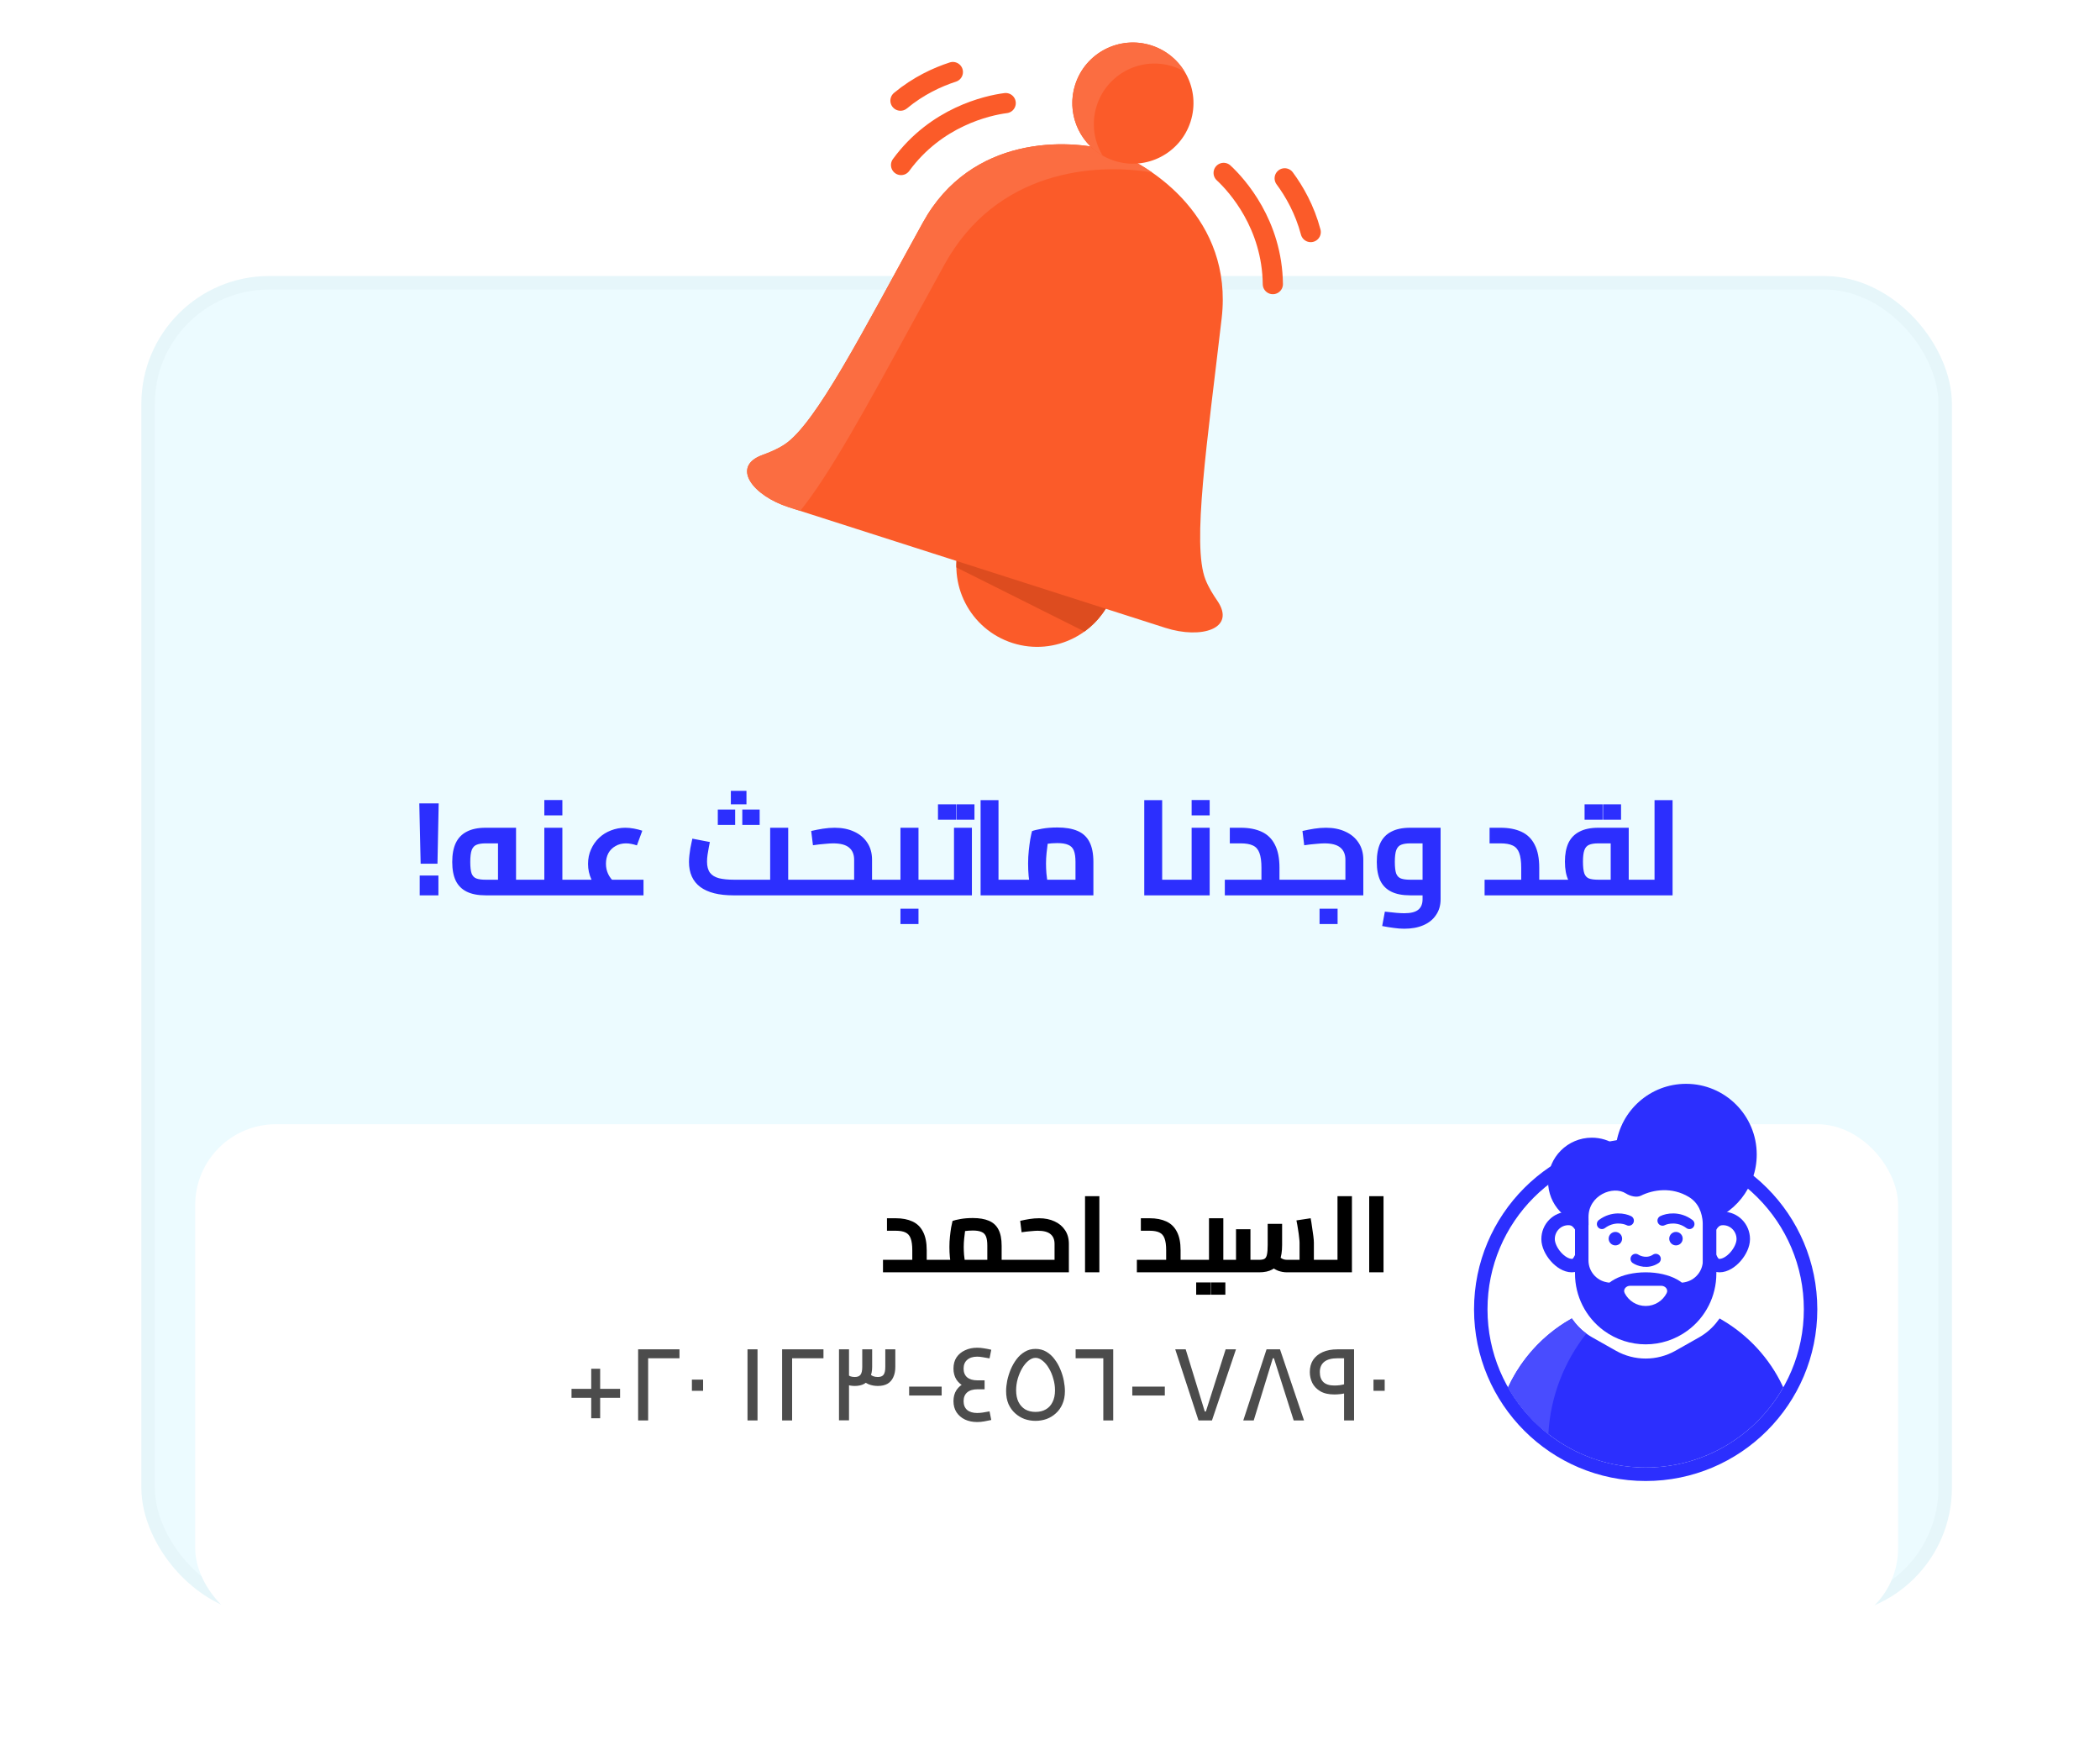 <svg width="312" height="260" viewBox="0 0 312 260" fill="none" xmlns="http://www.w3.org/2000/svg">
<g clip-path="url(#clip0_639_10983)">
<rect x="22" y="42" width="267" height="197" rx="18" fill="#ECFBFF" stroke="#E6F6FA" stroke-width="2"/>
<path d="M62.496 128.3L62.296 119.34H65.176L64.996 128.3H62.496ZM62.356 133V130.06H65.136V133H62.356ZM72.149 133C71.015 133 70.082 132.82 69.349 132.46C68.615 132.1 68.069 131.553 67.709 130.82C67.362 130.087 67.189 129.16 67.189 128.04C67.189 126.92 67.362 125.987 67.709 125.24C68.069 124.48 68.615 123.913 69.349 123.54C70.082 123.153 71.015 122.96 72.149 122.96H76.669V131.74H73.989V124.7L74.649 125.28H72.149C71.602 125.28 71.162 125.347 70.829 125.48C70.495 125.6 70.249 125.86 70.089 126.26C69.942 126.647 69.869 127.24 69.869 128.04C69.869 128.8 69.935 129.373 70.069 129.76C70.215 130.133 70.455 130.38 70.789 130.5C71.122 130.62 71.575 130.68 72.149 130.68H78.769V133H72.149ZM78.769 133V130.68C78.929 130.68 79.035 130.787 79.089 131C79.142 131.2 79.169 131.48 79.169 131.84C79.169 132.187 79.142 132.467 79.089 132.68C79.035 132.893 78.929 133 78.769 133ZM83.552 133V130.68H85.651V133H83.552ZM78.772 133V130.68H82.431L80.871 131.98V122.96H83.552V133H78.772ZM78.772 133C78.612 133 78.505 132.893 78.451 132.68C78.398 132.467 78.371 132.187 78.371 131.84C78.371 131.48 78.398 131.2 78.451 131C78.505 130.787 78.612 130.68 78.772 130.68V133ZM85.651 133V130.68C85.811 130.68 85.918 130.787 85.972 131C86.025 131.2 86.052 131.48 86.052 131.84C86.052 132.187 86.025 132.467 85.972 132.68C85.918 132.893 85.811 133 85.651 133ZM80.871 121.12V118.84H83.552V121.12H80.871ZM89.406 132.68C88.727 132.04 88.213 131.36 87.867 130.64C87.533 129.92 87.367 129.153 87.367 128.34C87.367 127.553 87.513 126.833 87.806 126.18C88.1 125.513 88.5 124.94 89.007 124.46C89.513 123.98 90.1 123.613 90.766 123.36C91.447 123.093 92.16 122.96 92.906 122.96C93.306 122.96 93.727 123 94.166 123.08C94.606 123.16 95.026 123.267 95.427 123.4L94.626 125.58C94.347 125.487 94.067 125.413 93.787 125.36C93.52 125.307 93.26 125.28 93.007 125.28C92.42 125.28 91.9 125.413 91.447 125.68C90.993 125.933 90.64 126.287 90.386 126.74C90.147 127.193 90.026 127.713 90.026 128.3C90.026 129.393 90.453 130.313 91.306 131.06L89.406 132.68ZM85.647 133V130.68H95.606V133H85.647ZM85.647 133C85.487 133 85.38 132.893 85.326 132.68C85.273 132.467 85.246 132.187 85.246 131.84C85.246 131.48 85.273 131.2 85.326 131C85.38 130.787 85.487 130.68 85.647 130.68V133ZM117.104 133V130.68H119.204V133H117.104ZM108.944 133C106.798 133 105.164 132.587 104.044 131.76C102.924 130.92 102.364 129.68 102.364 128.04C102.364 127.72 102.384 127.387 102.424 127.04C102.464 126.68 102.511 126.34 102.564 126.02C102.631 125.687 102.691 125.393 102.744 125.14C102.798 124.887 102.838 124.7 102.864 124.58L105.464 125.08C105.424 125.293 105.371 125.567 105.304 125.9C105.238 126.233 105.178 126.587 105.124 126.96C105.071 127.32 105.044 127.667 105.044 128C105.044 128.693 105.191 129.24 105.484 129.64C105.778 130.027 106.224 130.3 106.824 130.46C107.424 130.607 108.178 130.68 109.084 130.68H114.424V122.96H117.104V133H108.944ZM119.204 133V130.68C119.364 130.68 119.471 130.787 119.524 131C119.578 131.2 119.604 131.48 119.604 131.84C119.604 132.187 119.578 132.467 119.524 132.68C119.471 132.893 119.364 133 119.204 133ZM108.584 119.48V117.48H110.904V119.48H108.584ZM106.644 122.54V120.26H109.224V122.54H106.644ZM110.284 122.54V120.26H112.864V122.54H110.284ZM129.561 133V130.68H131.681V133H129.561ZM119.201 133V130.68H127.801L126.901 131.42V127.72C126.901 126.92 126.648 126.313 126.141 125.9C125.648 125.487 124.861 125.28 123.781 125.28C123.475 125.28 123.055 125.307 122.521 125.36C121.988 125.4 121.408 125.467 120.781 125.56L120.521 123.44C121.095 123.307 121.675 123.193 122.261 123.1C122.861 123.007 123.448 122.96 124.021 122.96C125.115 122.96 126.075 123.153 126.901 123.54C127.728 123.913 128.375 124.453 128.841 125.16C129.321 125.867 129.561 126.72 129.561 127.72V133H119.201ZM119.201 133C119.041 133 118.935 132.893 118.881 132.68C118.828 132.467 118.801 132.187 118.801 131.84C118.801 131.48 118.828 131.2 118.881 131C118.935 130.787 119.041 130.68 119.201 130.68V133ZM131.681 133V130.68C131.828 130.68 131.928 130.787 131.981 131C132.048 131.2 132.081 131.48 132.081 131.84C132.081 132.187 132.048 132.467 131.981 132.68C131.928 132.893 131.828 133 131.681 133ZM136.462 133V130.68H138.562V133H136.462ZM131.682 133V130.68H135.342L133.782 131.98V122.96H136.462V133H131.682ZM131.682 133C131.522 133 131.415 132.893 131.362 132.68C131.308 132.467 131.282 132.187 131.282 131.84C131.282 131.48 131.308 131.2 131.362 131C131.415 130.787 131.522 130.68 131.682 130.68V133ZM138.562 133V130.68C138.722 130.68 138.828 130.787 138.882 131C138.935 131.2 138.962 131.48 138.962 131.84C138.962 132.187 138.935 132.467 138.882 132.68C138.828 132.893 138.722 133 138.562 133ZM133.782 137.26V134.98H136.462V137.26H133.782ZM138.557 133V130.68H143.297L141.737 131.98V122.96H144.397V133H138.557ZM138.557 133C138.397 133 138.29 132.893 138.237 132.68C138.183 132.467 138.157 132.187 138.157 131.84C138.157 131.48 138.183 131.2 138.237 131C138.29 130.787 138.397 130.68 138.557 130.68V133ZM139.357 121.76V119.48H142.037V121.76H139.357ZM142.097 121.76V119.48H144.777V121.76H142.097ZM148.349 133V130.68H150.629V133H148.349ZM145.689 133V118.86H148.349V133H145.689ZM150.629 133V130.68C150.789 130.68 150.895 130.787 150.949 131C151.002 131.2 151.029 131.48 151.029 131.84C151.029 132.187 151.002 132.467 150.949 132.68C150.895 132.893 150.789 133 150.629 133ZM150.627 133V130.68H161.007L159.787 131.72V128.04C159.787 127.32 159.707 126.76 159.547 126.36C159.387 125.947 159.107 125.66 158.707 125.5C158.32 125.327 157.78 125.24 157.087 125.24C156.54 125.24 156 125.28 155.467 125.36C154.947 125.427 154.54 125.52 154.247 125.64L155.907 124.08C155.827 124.387 155.747 124.773 155.667 125.24C155.6 125.707 155.54 126.207 155.487 126.74C155.434 127.26 155.407 127.773 155.407 128.28C155.407 128.747 155.427 129.233 155.467 129.74C155.52 130.247 155.574 130.693 155.627 131.08C155.694 131.467 155.747 131.733 155.787 131.88L153.247 132.58C153.194 132.393 153.127 132.087 153.047 131.66C152.967 131.233 152.894 130.727 152.827 130.14C152.774 129.553 152.747 128.933 152.747 128.28C152.747 127.613 152.78 126.973 152.847 126.36C152.914 125.733 152.987 125.173 153.067 124.68C153.16 124.173 153.247 123.767 153.327 123.46C153.647 123.34 154.147 123.22 154.827 123.1C155.507 122.98 156.26 122.92 157.087 122.92C158.287 122.92 159.28 123.087 160.067 123.42C160.867 123.753 161.46 124.293 161.847 125.04C162.247 125.787 162.447 126.793 162.447 128.06V133H150.627ZM150.627 133C150.467 133 150.36 132.893 150.307 132.68C150.254 132.467 150.227 132.187 150.227 131.84C150.227 131.48 150.254 131.2 150.307 131C150.36 130.787 150.467 130.68 150.627 130.68V133ZM172.665 133V130.68H174.945V133H172.665ZM170.005 133V118.86H172.665V133H170.005ZM174.945 133V130.68C175.105 130.68 175.212 130.787 175.265 131C175.318 131.2 175.345 131.48 175.345 131.84C175.345 132.187 175.318 132.467 175.265 132.68C175.212 132.893 175.105 133 174.945 133ZM174.943 133V130.68H178.603L177.043 131.98V122.96H179.723V133H174.943ZM174.943 133C174.783 133 174.677 132.893 174.623 132.68C174.57 132.467 174.543 132.187 174.543 131.84C174.543 131.48 174.57 131.2 174.623 131C174.677 130.787 174.783 130.68 174.943 130.68V133ZM177.043 121.12V118.84H179.723V121.12H177.043ZM190.094 133V130.68H192.194V133H190.094ZM181.974 133V130.68H189.234L187.414 132.26V128.9C187.414 127.953 187.314 127.22 187.114 126.7C186.927 126.18 186.607 125.813 186.154 125.6C185.714 125.387 185.107 125.28 184.334 125.28H182.714V122.96H184.334C185.56 122.96 186.6 123.16 187.454 123.56C188.32 123.96 188.974 124.6 189.414 125.48C189.867 126.347 190.094 127.487 190.094 128.9V133H181.974ZM192.194 133V130.68C192.354 130.68 192.46 130.787 192.514 131C192.567 131.2 192.594 131.48 192.594 131.84C192.594 132.187 192.567 132.467 192.514 132.68C192.46 132.893 192.354 133 192.194 133ZM192.189 133V130.68H200.789L199.889 131.42V127.72C199.889 126.92 199.636 126.313 199.129 125.9C198.636 125.487 197.849 125.28 196.769 125.28C196.463 125.28 196.043 125.307 195.509 125.36C194.976 125.4 194.396 125.467 193.769 125.56L193.509 123.44C194.083 123.307 194.663 123.193 195.249 123.1C195.849 123.007 196.436 122.96 197.009 122.96C198.103 122.96 199.063 123.153 199.889 123.54C200.716 123.913 201.363 124.453 201.829 125.16C202.309 125.867 202.549 126.72 202.549 127.72V133H192.189ZM192.189 133C192.029 133 191.923 132.893 191.869 132.68C191.816 132.467 191.789 132.187 191.789 131.84C191.789 131.48 191.816 131.2 191.869 131C191.923 130.787 192.029 130.68 192.189 130.68V133ZM196.049 137.26V134.98H198.729V137.26H196.049ZM208.632 137.96C208.139 137.96 207.619 137.92 207.072 137.84C206.539 137.773 205.965 137.68 205.352 137.56L205.752 135.42C206.419 135.5 206.985 135.56 207.452 135.6C207.919 135.64 208.312 135.66 208.632 135.66C209.592 135.66 210.285 135.487 210.712 135.14C211.139 134.793 211.352 134.273 211.352 133.58V124.8L212.012 125.28H209.512C208.965 125.28 208.525 125.347 208.192 125.48C207.859 125.6 207.612 125.86 207.452 126.26C207.305 126.647 207.232 127.24 207.232 128.04C207.232 128.8 207.299 129.373 207.432 129.76C207.579 130.133 207.819 130.38 208.152 130.5C208.485 130.62 208.939 130.68 209.512 130.68H211.352V133H209.512C208.379 133 207.445 132.82 206.712 132.46C205.979 132.1 205.432 131.553 205.072 130.82C204.725 130.087 204.552 129.16 204.552 128.04C204.552 126.92 204.725 125.987 205.072 125.24C205.432 124.48 205.979 123.913 206.712 123.54C207.445 123.153 208.379 122.96 209.512 122.96H214.032V133.58C214.032 134.487 213.805 135.267 213.352 135.92C212.912 136.587 212.285 137.093 211.472 137.44C210.672 137.787 209.725 137.96 208.632 137.96ZM228.688 133V130.68H230.788V133H228.688ZM220.568 133V130.68H227.828L226.008 132.26V128.9C226.008 127.953 225.908 127.22 225.708 126.7C225.521 126.18 225.201 125.813 224.748 125.6C224.308 125.387 223.701 125.28 222.928 125.28H221.308V122.96H222.928C224.154 122.96 225.194 123.16 226.048 123.56C226.914 123.96 227.568 124.6 228.008 125.48C228.461 126.347 228.688 127.487 228.688 128.9V133H220.568ZM230.788 133V130.68C230.948 130.68 231.054 130.787 231.108 131C231.161 131.2 231.188 131.48 231.188 131.84C231.188 132.187 231.161 132.467 231.108 132.68C231.054 132.893 230.948 133 230.788 133ZM241.983 133V130.68H244.083V133H241.983ZM230.783 133V130.68H240.123L239.303 131.38V124.7L239.983 125.28H237.463C236.877 125.28 236.417 125.353 236.083 125.5C235.75 125.647 235.517 125.92 235.383 126.32C235.25 126.707 235.183 127.26 235.183 127.98C235.183 128.767 235.25 129.353 235.383 129.74C235.517 130.113 235.75 130.367 236.083 130.5C236.417 130.62 236.877 130.68 237.463 130.68V132.76C236.33 132.76 235.397 132.6 234.663 132.28C233.93 131.96 233.383 131.453 233.023 130.76C232.677 130.053 232.503 129.127 232.503 127.98C232.503 126.887 232.677 125.967 233.023 125.22C233.383 124.473 233.93 123.913 234.663 123.54C235.397 123.153 236.33 122.96 237.463 122.96H241.983V133H230.783ZM230.783 133C230.623 133 230.517 132.893 230.463 132.68C230.41 132.467 230.383 132.187 230.383 131.84C230.383 131.48 230.41 131.2 230.463 131C230.517 130.787 230.623 130.68 230.783 130.68V133ZM244.083 133V130.68C244.243 130.68 244.35 130.787 244.403 131C244.457 131.2 244.483 131.48 244.483 131.84C244.483 132.187 244.457 132.467 244.403 132.68C244.35 132.893 244.243 133 244.083 133ZM235.423 121.76V119.48H238.103V121.76H235.423ZM238.163 121.76V119.48H240.843V121.76H238.163ZM245.817 133V118.86H248.497V133H245.817ZM243.557 133V130.68H245.817V133H243.557ZM243.557 133C243.397 133 243.29 132.893 243.237 132.68C243.183 132.467 243.157 132.187 243.157 131.84C243.157 131.48 243.183 131.2 243.237 131C243.29 130.787 243.397 130.68 243.557 130.68V133Z" fill="#2C2FFE"/>
<g filter="url(#filter0_d_639_10983)">
<rect x="29" y="157" width="253" height="75" rx="12" fill="white"/>
</g>
<path d="M137.683 189V187.144H139.363V189H137.683ZM131.187 189V187.144H136.995L135.539 188.408V185.72C135.539 184.963 135.459 184.376 135.299 183.96C135.15 183.544 134.894 183.251 134.531 183.08C134.179 182.909 133.694 182.824 133.075 182.824H131.779V180.968H133.075C134.056 180.968 134.888 181.128 135.571 181.448C136.264 181.768 136.787 182.28 137.139 182.984C137.502 183.677 137.683 184.589 137.683 185.72V189H131.187ZM139.363 189V187.144C139.491 187.144 139.576 187.229 139.619 187.4C139.662 187.56 139.683 187.784 139.683 188.072C139.683 188.349 139.662 188.573 139.619 188.744C139.576 188.915 139.491 189 139.363 189ZM148.815 189V187.144H150.511V189H148.815ZM139.359 189V187.144H147.663L146.687 187.976V185.032C146.687 184.456 146.623 184.008 146.495 183.688C146.367 183.357 146.143 183.128 145.823 183C145.514 182.861 145.082 182.792 144.527 182.792C144.09 182.792 143.658 182.824 143.231 182.888C142.815 182.941 142.49 183.016 142.255 183.112L143.583 181.864C143.519 182.109 143.455 182.419 143.391 182.792C143.338 183.165 143.29 183.565 143.247 183.992C143.205 184.408 143.183 184.819 143.183 185.224C143.183 185.597 143.199 185.987 143.231 186.392C143.274 186.797 143.317 187.155 143.359 187.464C143.413 187.773 143.455 187.987 143.487 188.104L141.455 188.664C141.413 188.515 141.359 188.269 141.295 187.928C141.231 187.587 141.173 187.181 141.119 186.712C141.077 186.243 141.055 185.747 141.055 185.224C141.055 184.691 141.082 184.179 141.135 183.688C141.189 183.187 141.247 182.739 141.311 182.344C141.386 181.939 141.455 181.613 141.519 181.368C141.775 181.272 142.175 181.176 142.719 181.08C143.263 180.984 143.866 180.936 144.527 180.936C145.487 180.936 146.282 181.069 146.911 181.336C147.551 181.603 148.026 182.035 148.335 182.632C148.655 183.229 148.815 184.035 148.815 185.048V189H139.359ZM139.359 189C139.231 189 139.146 188.915 139.103 188.744C139.061 188.573 139.039 188.349 139.039 188.072C139.039 187.784 139.061 187.56 139.103 187.4C139.146 187.229 139.231 187.144 139.359 187.144V189ZM150.511 189V187.144C150.639 187.144 150.725 187.229 150.767 187.4C150.81 187.56 150.831 187.784 150.831 188.072C150.831 188.349 150.81 188.573 150.767 188.744C150.725 188.915 150.639 189 150.511 189ZM150.516 189V187.144H157.396L156.676 187.736V184.776C156.676 184.136 156.473 183.651 156.068 183.32C155.673 182.989 155.044 182.824 154.18 182.824C153.934 182.824 153.598 182.845 153.172 182.888C152.745 182.92 152.281 182.973 151.78 183.048L151.572 181.352C152.03 181.245 152.494 181.155 152.964 181.08C153.444 181.005 153.913 180.968 154.372 180.968C155.246 180.968 156.014 181.123 156.676 181.432C157.337 181.731 157.854 182.163 158.228 182.728C158.612 183.293 158.804 183.976 158.804 184.776V189H150.516ZM150.516 189C150.388 189 150.302 188.915 150.26 188.744C150.217 188.573 150.196 188.349 150.196 188.072C150.196 187.784 150.217 187.56 150.26 187.4C150.302 187.229 150.388 187.144 150.516 187.144V189ZM161.206 189V177.688H163.334V189H161.206ZM175.402 189V187.144H177.082V189H175.402ZM168.906 189V187.144H174.714L173.258 188.408V185.72C173.258 184.963 173.178 184.376 173.018 183.96C172.868 183.544 172.612 183.251 172.25 183.08C171.898 182.909 171.412 182.824 170.794 182.824H169.498V180.968H170.794C171.775 180.968 172.607 181.128 173.29 181.448C173.983 181.768 174.506 182.28 174.858 182.984C175.22 183.677 175.402 184.589 175.402 185.72V189H168.906ZM177.082 189V187.144C177.21 187.144 177.295 187.229 177.338 187.4C177.38 187.56 177.402 187.784 177.402 188.072C177.402 188.349 177.38 188.573 177.338 188.744C177.295 188.915 177.21 189 177.082 189ZM181.75 189V187.144H183.75V189H181.75ZM183.75 189V187.144C183.878 187.144 183.963 187.229 184.006 187.4C184.049 187.56 184.07 187.784 184.07 188.072C184.07 188.349 184.049 188.573 184.006 188.744C183.963 188.915 183.878 189 183.75 189ZM177.078 189V187.144H180.87L179.622 188.184V180.968H181.75V189H177.078ZM177.078 189C176.95 189 176.865 188.915 176.822 188.744C176.779 188.573 176.758 188.349 176.758 188.072C176.758 187.784 176.779 187.56 176.822 187.4C176.865 187.229 176.95 187.144 177.078 187.144V189ZM177.718 192.328V190.504H179.862V192.328H177.718ZM179.91 192.328V190.504H182.054V192.328H179.91ZM195.205 189V187.144H196.901V189H195.205ZM191.189 189C190.752 189 190.315 188.92 189.877 188.76C189.451 188.589 189.056 188.339 188.693 188.008L190.005 186.648C190.219 186.819 190.416 186.947 190.597 187.032C190.789 187.107 190.987 187.144 191.189 187.144H194.181L193.077 188.152V184.6C193.077 184.429 193.056 184.173 193.013 183.832C192.981 183.48 192.928 183.085 192.853 182.648C192.789 182.2 192.709 181.747 192.613 181.288L194.725 180.968C194.8 181.352 194.869 181.784 194.933 182.264C195.008 182.733 195.072 183.181 195.125 183.608C195.179 184.024 195.205 184.355 195.205 184.6V189H191.189ZM181.781 189V187.144H184.117L183.637 187.64V182.6H185.781V189H181.781ZM185.781 189V187.144H187.077C187.419 187.144 187.68 187.096 187.861 187C188.043 186.893 188.165 186.685 188.229 186.376C188.304 186.056 188.341 185.581 188.341 184.952V181.8H190.485V184.952C190.485 185.901 190.363 186.675 190.117 187.272C189.883 187.869 189.515 188.307 189.013 188.584C188.512 188.861 187.867 189 187.077 189H185.781ZM181.781 189C181.653 189 181.568 188.915 181.525 188.744C181.483 188.573 181.461 188.349 181.461 188.072C181.461 187.784 181.483 187.56 181.525 187.4C181.568 187.229 181.653 187.144 181.781 187.144V189ZM196.901 189V187.144C197.029 187.144 197.115 187.229 197.157 187.4C197.2 187.56 197.221 187.784 197.221 188.072C197.221 188.349 197.2 188.573 197.157 188.744C197.115 188.915 197.029 189 196.901 189ZM198.714 189V177.688H200.858V189H198.714ZM196.906 189V187.144H198.714V189H196.906ZM196.906 189C196.778 189 196.693 188.915 196.65 188.744C196.608 188.573 196.586 188.349 196.586 188.072C196.586 187.784 196.608 187.56 196.65 187.4C196.693 187.229 196.778 187.144 196.906 187.144V189ZM203.424 189V177.688H205.552V189H203.424Z" fill="black"/>
<path opacity="0.7" d="M87.839 210.68V207.64H84.911V206.312H87.839V203.32H89.167V206.312H92.127V207.64H89.167V210.68H87.839ZM94.808 211V200.44H100.952V201.768H95.464L96.296 200.952V211H94.808ZM102.796 206.6V204.936H104.46V206.6H102.796ZM111.058 211V200.44H112.546V211H111.058ZM116.199 211V200.44H122.343V201.768H116.855L117.687 200.952V211H116.199ZM130.426 205.88C129.946 205.88 129.498 205.8 129.082 205.64C128.677 205.469 128.33 205.235 128.042 204.936L129.146 204.008C129.317 204.2 129.504 204.339 129.706 204.424C129.909 204.509 130.144 204.552 130.41 204.552C130.805 204.552 131.088 204.445 131.258 204.232C131.44 204.008 131.53 203.613 131.53 203.048V200.44H133.018V203.048C133.018 203.645 132.917 204.157 132.714 204.584C132.522 205.011 132.234 205.336 131.85 205.56C131.466 205.773 130.992 205.88 130.426 205.88ZM124.65 210.984V200.44H126.138V210.984H124.65ZM127.002 205.88C126.597 205.88 126.213 205.821 125.85 205.704C125.488 205.576 125.178 205.4 124.922 205.176L125.866 204.152C126.026 204.291 126.192 204.392 126.362 204.456C126.544 204.52 126.752 204.552 126.986 204.552C127.381 204.552 127.664 204.445 127.834 204.232C128.016 204.008 128.106 203.613 128.106 203.048V200.44H129.578V203.048C129.578 203.645 129.477 204.157 129.274 204.584C129.082 205.011 128.794 205.336 128.41 205.56C128.026 205.773 127.557 205.88 127.002 205.88ZM135.071 207.304V205.976H139.903V207.304H135.071ZM145.226 206.376C144.533 206.376 143.914 206.253 143.37 206.008C142.837 205.763 142.416 205.411 142.106 204.952C141.808 204.483 141.658 203.933 141.658 203.304C141.658 202.653 141.808 202.099 142.106 201.64C142.416 201.181 142.837 200.829 143.37 200.584C143.904 200.328 144.506 200.2 145.178 200.2C145.53 200.2 145.882 200.232 146.234 200.296C146.586 200.349 146.933 200.419 147.274 200.504L147.018 201.784C146.624 201.709 146.282 201.651 145.994 201.608C145.706 201.555 145.434 201.528 145.178 201.528C144.549 201.528 144.053 201.688 143.69 202.008C143.338 202.317 143.162 202.749 143.162 203.304C143.162 203.859 143.338 204.291 143.69 204.6C144.053 204.899 144.565 205.048 145.226 205.048V206.376ZM145.178 211.24C144.506 211.24 143.904 211.117 143.37 210.872C142.837 210.616 142.416 210.253 142.106 209.784C141.808 209.315 141.658 208.765 141.658 208.136C141.658 207.496 141.808 206.947 142.106 206.488C142.416 206.029 142.837 205.677 143.37 205.432C143.914 205.176 144.533 205.048 145.226 205.048V206.376C144.565 206.376 144.053 206.531 143.69 206.84C143.338 207.149 143.162 207.581 143.162 208.136C143.162 208.701 143.338 209.139 143.69 209.448C144.053 209.747 144.549 209.896 145.178 209.896C145.434 209.896 145.706 209.875 145.994 209.832C146.282 209.779 146.624 209.72 147.018 209.656L147.274 210.936C146.933 211.011 146.586 211.08 146.234 211.144C145.882 211.208 145.53 211.24 145.178 211.24ZM145.226 206.376V205.048H146.282V206.376H145.226ZM153.847 211.064C153.282 211.064 152.738 210.973 152.215 210.792C151.703 210.6 151.239 210.317 150.823 209.944C150.407 209.571 150.077 209.112 149.831 208.568C149.597 208.013 149.479 207.373 149.479 206.648C149.479 206.179 149.533 205.667 149.639 205.112C149.757 204.557 149.927 204.003 150.151 203.448C150.386 202.893 150.674 202.387 151.015 201.928C151.367 201.459 151.778 201.085 152.247 200.808C152.717 200.52 153.25 200.376 153.847 200.376C154.445 200.376 154.978 200.515 155.447 200.792C155.927 201.069 156.338 201.443 156.679 201.912C157.031 202.371 157.319 202.877 157.543 203.432C157.778 203.987 157.949 204.547 158.055 205.112C158.162 205.667 158.215 206.179 158.215 206.648C158.215 207.373 158.093 208.013 157.847 208.568C157.613 209.112 157.287 209.571 156.871 209.944C156.466 210.317 156.002 210.6 155.479 210.792C154.957 210.973 154.413 211.064 153.847 211.064ZM153.847 209.736C154.434 209.736 154.941 209.613 155.367 209.368C155.805 209.123 156.141 208.76 156.375 208.28C156.621 207.8 156.743 207.213 156.743 206.52C156.743 205.933 156.658 205.357 156.487 204.792C156.327 204.216 156.109 203.699 155.831 203.24C155.565 202.781 155.255 202.413 154.903 202.136C154.562 201.848 154.21 201.704 153.847 201.704C153.495 201.704 153.143 201.848 152.791 202.136C152.45 202.413 152.141 202.787 151.863 203.256C151.597 203.715 151.378 204.232 151.207 204.808C151.047 205.373 150.967 205.944 150.967 206.52C150.967 207.203 151.085 207.784 151.319 208.264C151.565 208.744 151.901 209.112 152.327 209.368C152.765 209.613 153.271 209.736 153.847 209.736ZM163.92 211V200.792L165.04 201.768H159.808V200.44H165.392V211H163.92ZM168.227 207.304V205.976H173.059V207.304H168.227ZM178.062 211L174.607 200.44H176.159L179.215 210.392L178.062 209.672H179.807L178.927 210.408L182.095 200.44H183.631L180.063 211H178.062ZM188.172 200.44H190.172L193.74 211H192.204L189.036 201.032L189.916 201.768H188.172L189.324 201.048L186.268 211H184.716L188.172 200.44ZM199.689 211V200.888L200.713 201.768H198.713C197.839 201.768 197.183 201.944 196.745 202.296C196.308 202.648 196.089 203.155 196.089 203.816C196.089 204.477 196.271 204.979 196.633 205.32C196.996 205.651 197.535 205.816 198.249 205.816C198.516 205.816 198.783 205.8 199.049 205.768C199.327 205.725 199.599 205.667 199.865 205.592L200.233 206.904C199.935 206.968 199.604 207.027 199.241 207.08C198.889 207.123 198.559 207.144 198.249 207.144C197.385 207.144 196.687 206.984 196.153 206.664C195.62 206.344 195.225 205.933 194.969 205.432C194.724 204.92 194.601 204.381 194.601 203.816C194.601 203.123 194.761 202.525 195.081 202.024C195.412 201.523 195.887 201.133 196.505 200.856C197.124 200.579 197.86 200.44 198.713 200.44H201.177V211H199.689ZM204.061 206.6V204.936H205.725V206.6H204.061Z" fill="black"/>
<path fill-rule="evenodd" clip-rule="evenodd" d="M244.5 220C258.583 220 270 208.583 270 194.5C270 180.417 258.583 169 244.5 169C230.417 169 219 180.417 219 194.5C219 208.583 230.417 220 244.5 220ZM244.5 218C257.479 218 268 207.479 268 194.5C268 181.521 257.479 171 244.5 171C231.521 171 221 181.521 221 194.5C221 207.479 231.521 218 244.5 218Z" fill="#2C2FFE"/>
<path d="M244.5 217.5C236.017 217.5 228.605 212.907 224.618 206.07C226.517 202.073 229.587 198.738 233.384 196.511C234.161 197.553 235.156 198.441 236.325 199.103L239.825 201.081C242.726 202.72 246.274 202.72 249.175 201.081L252.675 199.103C253.844 198.441 254.839 197.553 255.616 196.511C259.413 198.738 262.483 202.073 264.382 206.07C260.395 212.907 252.984 217.5 244.5 217.5Z" fill="#2C2FFE" stroke="#2C2FFE"/>
<path d="M235.686 198.096C234.834 197.473 234.107 196.711 233.529 195.851C232.333 196.52 231.204 197.296 230.156 198.164C227.572 200.305 225.475 203.011 224.054 206.094C224.436 206.765 224.85 207.416 225.293 208.044C226.174 209.29 227.172 210.447 228.273 211.498C228.836 212.036 229.426 212.546 230.04 213.026C230.349 207.404 232.409 202.248 235.686 198.096Z" fill="#494CFF"/>
<path d="M235 175L235 189.2C235 192.218 236.435 195.057 238.865 196.848V196.848C242.216 199.317 246.784 199.317 250.135 196.848V196.848C252.565 195.057 254 192.218 254 189.2V175" stroke="#2C2FFE" stroke-width="2"/>
<path d="M235 182.312C234.458 181.519 234.019 181 233 181C231.343 181 230 182.371 230 184.062C230 185.754 231.874 188 233.53 188C234.351 188 234.59 187.449 235 186.688" stroke="#2C2FFE" stroke-width="2"/>
<path d="M252.988 181.704C257.586 180.586 261 176.442 261 171.5C261 165.701 256.299 161 250.5 161C245.181 161 240.786 164.954 240.095 170.084C239.065 169.399 237.829 169 236.5 169C232.91 169 230 171.91 230 175.5C230 178.926 232.65 181.732 236.012 181.982C236.004 181.61 236 181.219 236 180.809C236 177.541 239.654 176.07 241.552 177.278C242.17 177.672 243.141 177.943 243.797 177.615C245.582 176.72 248.388 176.273 250.92 177.81C252.338 178.671 252.901 180.126 252.988 181.704Z" fill="#2C2FFE"/>
<path d="M254 182.312C254.542 181.519 254.981 181 256 181C257.657 181 259 182.371 259 184.062C259 185.754 257.126 188 255.47 188C254.649 188 254.41 187.449 254 186.688" stroke="#2C2FFE" stroke-width="2"/>
<circle cx="240" cy="184" r="1" fill="#2C2FFE"/>
<circle cx="249" cy="184" r="1" fill="#2C2FFE"/>
<path d="M242 181.326C241.333 180.993 239.6 180.626 238 181.826" stroke="#2C2FFE" stroke-width="1.5" stroke-linecap="round" stroke-linejoin="round"/>
<path d="M247 181.326C247.667 180.993 249.4 180.626 251 181.826" stroke="#2C2FFE" stroke-width="1.5" stroke-linecap="round" stroke-linejoin="round"/>
<path d="M243 187C243.5 187.333 244.8 187.8 246 187" stroke="#2C2FFE" stroke-width="1.5" stroke-linecap="round" stroke-linejoin="round"/>
<path d="M236 175H235V189.2C235 192.218 236.435 195.057 238.865 196.848C242.216 199.317 246.784 199.317 250.135 196.848C252.565 195.057 254 192.218 254 189.2V175H253V187.219C253 188.827 251.845 190.204 250.261 190.483C246.45 191.156 242.55 191.156 238.739 190.483C237.155 190.204 236 188.827 236 187.219V175Z" fill="#2C2FFE"/>
<ellipse cx="244.5" cy="192.5" rx="6.5" ry="3.5" fill="#2C2FFE"/>
<path d="M242.189 191C241.58 191 241.106 191.552 241.383 192.094C241.963 193.226 243.141 194 244.5 194C245.859 194 247.037 193.226 247.617 192.094C247.894 191.552 247.42 191 246.811 191H242.189Z" fill="white"/>
<circle cx="154.088" cy="84.088" r="12" transform="rotate(17.758 154.088 84.088)" fill="#FB5B29"/>
<path fill-rule="evenodd" clip-rule="evenodd" d="M161.126 93.809L147.806 87.148L142.087 84.287C142.066 83.012 142.249 81.711 142.66 80.428C144.681 74.117 151.437 70.639 157.748 72.66C164.06 74.681 167.538 81.436 165.517 87.748C164.705 90.283 163.129 92.361 161.126 93.809Z" fill="#DD4C1F"/>
<path d="M137.12 33.047C144.288 20.069 158.691 20.545 164.997 22.406C171.211 24.555 183.211 32.534 181.507 47.261C179.376 65.671 177.047 80.923 179.105 86.107C179.569 87.277 180.215 88.3 180.855 89.235C183.688 93.371 178.527 94.99 173.138 93.265L145.173 84.309L117.207 75.353C111.818 73.627 108.558 69.31 113.267 67.589C114.331 67.2 115.451 66.743 116.508 66.06C121.195 63.036 128.16 49.269 137.12 33.047Z" fill="#FB5B29"/>
<path fill-rule="evenodd" clip-rule="evenodd" d="M164.997 22.406C158.691 20.545 144.288 20.069 137.12 33.047C135.739 35.547 134.405 37.989 133.12 40.342C126.067 53.257 120.472 63.502 116.508 66.06C115.451 66.743 114.331 67.2 113.267 67.589C108.558 69.31 111.818 73.627 117.207 75.353L118.887 75.89C123.296 70.438 128.857 60.256 135.472 48.142C137.035 45.28 138.657 42.31 140.337 39.269C148.038 25.326 162.607 24.152 171.187 25.628C168.955 24.078 166.747 23.011 164.997 22.406Z" fill="#FB6D41"/>
<circle cx="168.316" cy="15.316" r="9" transform="rotate(17.758 168.316 15.316)" fill="#FB5B29"/>
<path fill-rule="evenodd" clip-rule="evenodd" d="M163.827 23.119C162.519 20.967 162.116 18.282 162.944 15.696C164.46 10.962 169.527 8.354 174.261 9.87C174.88 10.068 175.463 10.327 176.005 10.639C174.919 8.852 173.209 7.433 171.061 6.745C166.327 5.229 161.261 7.837 159.745 12.571C158.427 16.686 160.225 21.051 163.827 23.119Z" fill="#FB6D41"/>
<path d="M149.418 15.316C146.681 15.665 139.1 17.367 133.872 24.513" stroke="#FB5B29" stroke-width="3" stroke-linecap="round" stroke-linejoin="round"/>
<path d="M141.568 10.702C139.261 11.451 136.448 12.743 133.784 14.951" stroke="#FB5B29" stroke-width="3" stroke-linecap="round" stroke-linejoin="round"/>
<path d="M181.798 25.686C183.823 27.559 189.004 33.349 189.108 42.203" stroke="#FB5B29" stroke-width="3" stroke-linecap="round" stroke-linejoin="round"/>
<path d="M190.867 26.49C192.31 28.44 193.849 31.126 194.735 34.471" stroke="#FB5B29" stroke-width="3" stroke-linecap="round" stroke-linejoin="round"/>
</g>
<defs>
<filter id="filter0_d_639_10983" x="19" y="157" width="273" height="95" filterUnits="userSpaceOnUse" color-interpolation-filters="sRGB">
<feFlood flood-opacity="0" result="BackgroundImageFix"/>
<feColorMatrix in="SourceAlpha" type="matrix" values="0 0 0 0 0 0 0 0 0 0 0 0 0 0 0 0 0 0 127 0" result="hardAlpha"/>
<feOffset dy="10"/>
<feGaussianBlur stdDeviation="5"/>
<feComposite in2="hardAlpha" operator="out"/>
<feColorMatrix type="matrix" values="0 0 0 0 0.297 0 0 0 0 0.299 0 0 0 0 0.425 0 0 0 0.1 0"/>
<feBlend mode="normal" in2="BackgroundImageFix" result="effect1_dropShadow_639_10983"/>
<feBlend mode="normal" in="SourceGraphic" in2="effect1_dropShadow_639_10983" result="shape"/>
</filter>
<clipPath id="clip0_639_10983">
<rect width="312" height="260" fill="white"/>
</clipPath>
</defs>
</svg>
